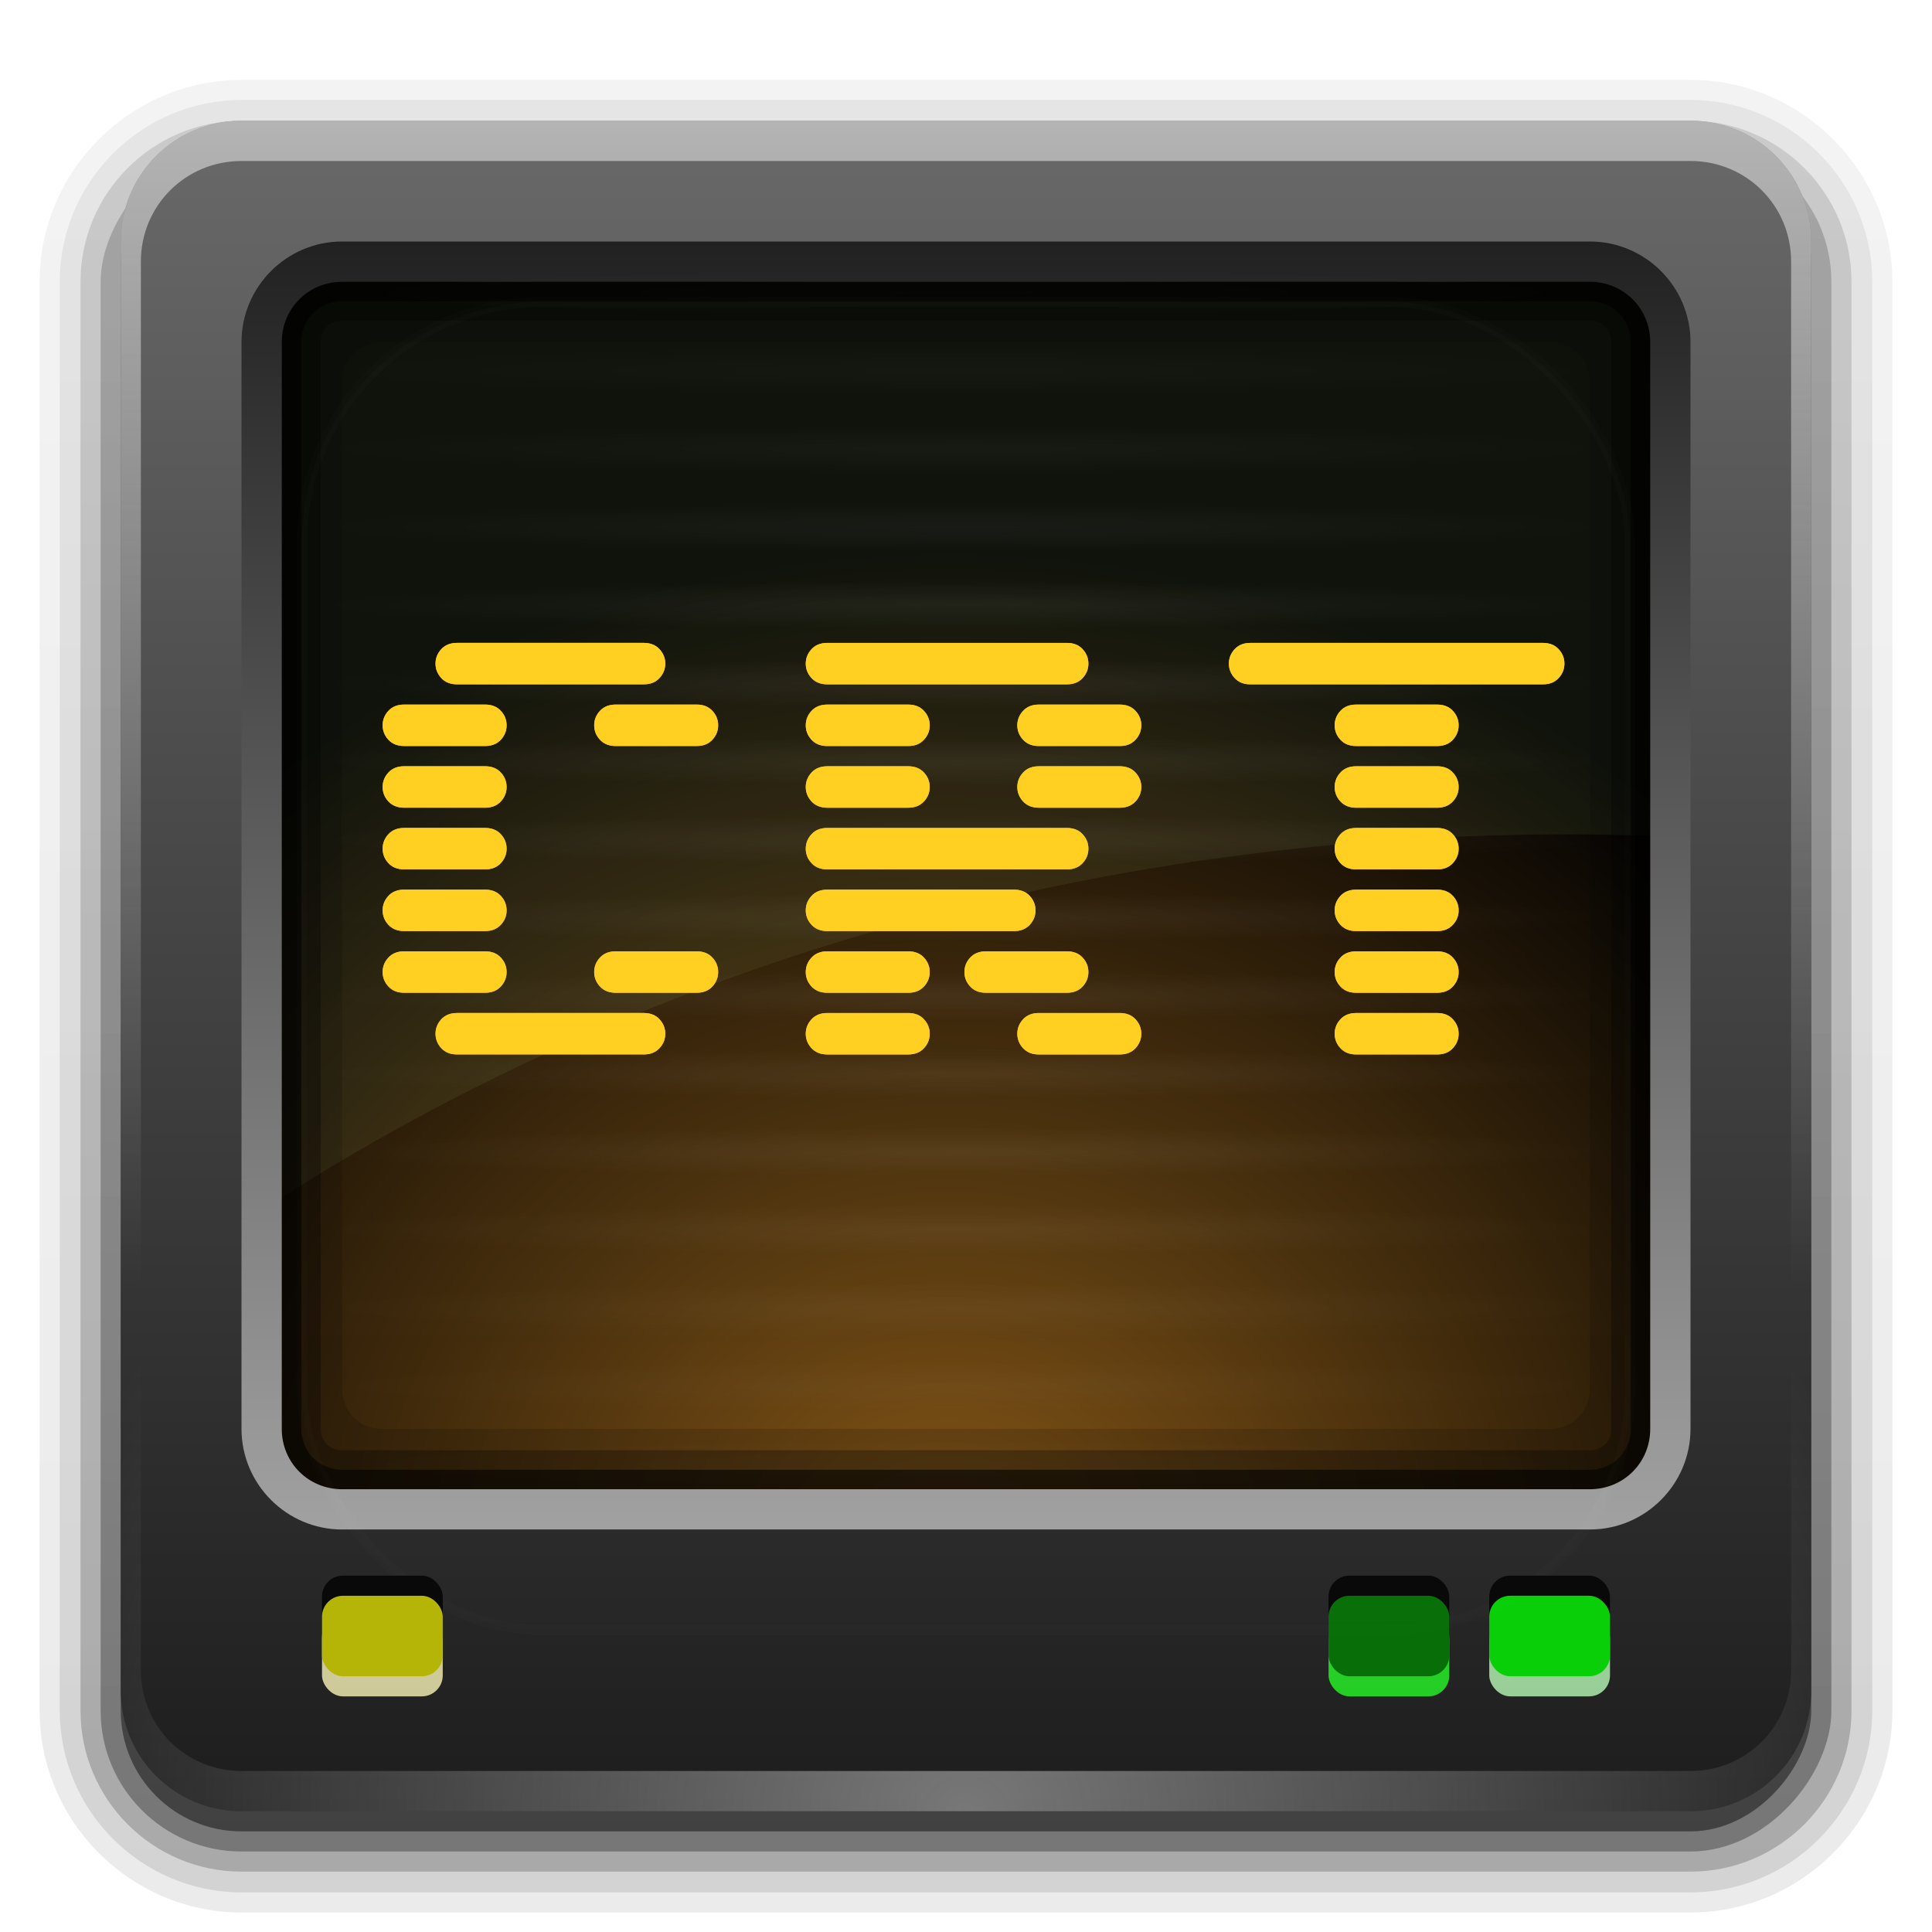 <?xml version="1.0" encoding="UTF-8" standalone="no"?>
<!-- Created with Inkscape (http://www.inkscape.org/) -->

<svg
   version="1.0"
   width="96"
   height="96"
   id="svg2408"
   sodipodi:docname="cool-retro-term.svg"
   inkscape:version="1.3.2 (091e20ef0f, 2023-11-25)"
   xml:space="preserve"
   inkscape:export-filename="../16/cool-retro-term.png"
   inkscape:export-xdpi="16"
   inkscape:export-ydpi="16"
   xmlns:inkscape="http://www.inkscape.org/namespaces/inkscape"
   xmlns:sodipodi="http://sodipodi.sourceforge.net/DTD/sodipodi-0.dtd"
   xmlns:xlink="http://www.w3.org/1999/xlink"
   xmlns="http://www.w3.org/2000/svg"
   xmlns:svg="http://www.w3.org/2000/svg"
   xmlns:rdf="http://www.w3.org/1999/02/22-rdf-syntax-ns#"
   xmlns:cc="http://creativecommons.org/ns#"
   xmlns:dc="http://purl.org/dc/elements/1.1/"><sodipodi:namedview
     id="namedview1"
     pagecolor="#ffffff"
     bordercolor="#000000"
     borderopacity="0.25"
     inkscape:showpageshadow="2"
     inkscape:pageopacity="0.0"
     inkscape:pagecheckerboard="0"
     inkscape:deskcolor="#d1d1d1"
     inkscape:zoom="3.4348589"
     inkscape:cx="62.302414"
     inkscape:cy="30.860074"
     inkscape:window-width="1366"
     inkscape:window-height="704"
     inkscape:window-x="0"
     inkscape:window-y="0"
     inkscape:window-maximized="1"
     inkscape:current-layer="svg2408"
     showgrid="false" /><defs
     id="defs2410"><linearGradient
       id="linearGradient3224"><stop
         id="stop3226"
         style="stop-color:#855616;stop-opacity:1;"
         offset="0" /><stop
         id="stop3228"
         style="stop-color:#000000;stop-opacity:1"
         offset="1" /></linearGradient><linearGradient
       id="linearGradient3465"><stop
         id="stop3467"
         style="stop-color:#212121;stop-opacity:1;"
         offset="0" /><stop
         id="stop3469"
         style="stop-color:#b2b2b2;stop-opacity:1;"
         offset="1" /></linearGradient><linearGradient
       id="linearGradient3187"><stop
         id="stop3189"
         style="stop-color:#1d1d1d;stop-opacity:1;"
         offset="0" /><stop
         id="stop3191"
         style="stop-color:#696969;stop-opacity:1;"
         offset="1" /></linearGradient><linearGradient
       x1="45.448"
       y1="92.54"
       x2="45.448"
       y2="7.017"
       id="ButtonShadow"
       gradientUnits="userSpaceOnUse"
       gradientTransform="scale(1.006,0.994)"><stop
         id="stop3750"
         style="stop-color:#000000;stop-opacity:1"
         offset="0" /><stop
         id="stop3752"
         style="stop-color:#000000;stop-opacity:0.588"
         offset="1" /></linearGradient><linearGradient
       id="linearGradient3737"><stop
         id="stop3739"
         style="stop-color:#fefefe;stop-opacity:1"
         offset="0" /><stop
         id="stop3741"
         style="stop-color:#fefefe;stop-opacity:0"
         offset="1" /></linearGradient><filter
       color-interpolation-filters="sRGB"
       id="filter3174"
       x="-0.048"
       y="-0.048"
       width="1.095"
       height="1.097"><feGaussianBlur
         id="feGaussianBlur3176"
         stdDeviation="1.71" /></filter><linearGradient
       x1="36.357"
       y1="6"
       x2="36.357"
       y2="63.893"
       id="linearGradient3188"
       xlink:href="#linearGradient3737"
       gradientUnits="userSpaceOnUse" /><linearGradient
       x1="48"
       y1="90"
       x2="48"
       y2="5.988"
       id="linearGradient3427"
       xlink:href="#linearGradient3187"
       gradientUnits="userSpaceOnUse" /><radialGradient
       cx="47.098"
       cy="78.287"
       r="38.957"
       fx="47.098"
       fy="78.287"
       id="radialGradient3205"
       xlink:href="#linearGradient3224"
       gradientUnits="userSpaceOnUse"
       gradientTransform="matrix(1.383,-1.0350102e-8,0,1.312,-18.039,-24.219)" /><linearGradient
       x1="43.179"
       y1="13"
       x2="43.179"
       y2="83.295"
       id="linearGradient3279"
       xlink:href="#linearGradient3465"
       gradientUnits="userSpaceOnUse"
       gradientTransform="matrix(1.029,0,0,1.029,-1.412,-1.412)" /><linearGradient
       id="linearGradient3737-7"><stop
         id="stop3739-2"
         style="stop-color:#fefefe;stop-opacity:1"
         offset="0" /><stop
         id="stop3741-7"
         style="stop-color:#fefefe;stop-opacity:0"
         offset="1" /></linearGradient><radialGradient
       cx="48"
       cy="90.172"
       r="42"
       fx="48"
       fy="90.172"
       id="radialGradient2874"
       xlink:href="#linearGradient3737-7"
       gradientUnits="userSpaceOnUse"
       gradientTransform="matrix(1.157,0,0,0.996,-7.551,0.197)" /><linearGradient
       id="linearGradient3737-4"><stop
         id="stop3739-8"
         style="stop-color:#fefefe;stop-opacity:1"
         offset="0" /><stop
         id="stop3741-71"
         style="stop-color:#fefefe;stop-opacity:0"
         offset="1" /></linearGradient><clipPath
       id="clipPath3613"><rect
         width="84"
         height="84"
         rx="6"
         ry="6"
         x="6"
         y="6"
         id="rect3615"
         style="fill:#fefefe;fill-opacity:1;fill-rule:nonzero;stroke:none" /></clipPath><filter
       x="-0.196"
       y="-0.196"
       width="1.392"
       height="1.392"
       color-interpolation-filters="sRGB"
       id="filter3794"><feGaussianBlur
         id="feGaussianBlur3796"
         stdDeviation="5.28" /></filter><linearGradient
       x1="48"
       y1="20.221"
       x2="48"
       y2="138.661"
       id="linearGradient2908"
       xlink:href="#linearGradient3737-4"
       gradientUnits="userSpaceOnUse" /><linearGradient
       x1="45.448"
       y1="92.54"
       x2="45.448"
       y2="7.017"
       id="ButtonShadow-0"
       gradientUnits="userSpaceOnUse"
       gradientTransform="matrix(1.006,0,0,0.994,100,0)"><stop
         id="stop3750-8"
         style="stop-color:#000000;stop-opacity:1"
         offset="0" /><stop
         id="stop3752-5"
         style="stop-color:#000000;stop-opacity:0.588"
         offset="1" /></linearGradient><linearGradient
       x1="32.251"
       y1="6.132"
       x2="32.251"
       y2="90.239"
       id="linearGradient3780"
       xlink:href="#ButtonShadow-0"
       gradientUnits="userSpaceOnUse"
       gradientTransform="matrix(1.024,0,0,1.012,-1.143,-98.071)" /><linearGradient
       x1="32.251"
       y1="6.132"
       x2="32.251"
       y2="90.239"
       id="linearGradient3772"
       xlink:href="#ButtonShadow-0"
       gradientUnits="userSpaceOnUse"
       gradientTransform="matrix(1.024,0,0,1.012,-1.143,-98.071)" /><linearGradient
       x1="32.251"
       y1="6.132"
       x2="32.251"
       y2="90.239"
       id="linearGradient3725"
       xlink:href="#ButtonShadow-0"
       gradientUnits="userSpaceOnUse"
       gradientTransform="matrix(1.024,0,0,1.012,-1.143,-98.071)" /><linearGradient
       x1="32.251"
       y1="6.132"
       x2="32.251"
       y2="90.239"
       id="linearGradient3721"
       xlink:href="#ButtonShadow-0"
       gradientUnits="userSpaceOnUse"
       gradientTransform="translate(0,-97)" /><linearGradient
       x1="32.251"
       y1="6.132"
       x2="32.251"
       y2="90.239"
       id="linearGradient3224-3"
       xlink:href="#ButtonShadow-0"
       gradientUnits="userSpaceOnUse"
       gradientTransform="matrix(1.024,0,0,1.012,-1.143,-98.071)" /><clipPath
       clipPathUnits="userSpaceOnUse"
       id="clipPath3"><path
         d="M 12,6 C 8.676,6 6,8.676 6,12 v 72 c 0,3.324 2.676,6 6,6 h 72 c 3.324,0 6,-2.676 6,-6 V 12 C 90,8.676 87.324,6 84,6 Z m 5,7 h 62 c 2.216,0 4,1.784 4,4 v 54 c 10e-7,2.216 -1.784,4 -4,4 H 17 c -2.216,10e-7 -4,-1.784 -4,-4 V 17 c 0,-2.216 1.784,-4 4,-4 z"
         inkscape:connector-curvature="0"
         id="path4"
         style="fill:url(#linearGradient4);fill-opacity:1;fill-rule:nonzero;stroke:none"
         sodipodi:nodetypes="sssssssssssscscsss" /></clipPath><linearGradient
       inkscape:collect="always"
       xlink:href="#linearGradient3187"
       id="linearGradient4"
       gradientUnits="userSpaceOnUse"
       x1="48"
       y1="90"
       x2="48"
       y2="5.988" /><radialGradient
       cx="32"
       cy="14.5"
       r="26"
       fx="32"
       fy="14.5"
       id="radialGradient3907"
       xlink:href="#linearGradient3737"
       gradientUnits="userSpaceOnUse"
       gradientTransform="matrix(1,0,0,0.058,0,13.663)" /><radialGradient
       cx="32"
       cy="14.5"
       r="26"
       fx="32"
       fy="14.5"
       id="radialGradient3911"
       xlink:href="#linearGradient3737"
       gradientUnits="userSpaceOnUse"
       gradientTransform="matrix(1,0,0,0.058,0,13.663)" /><radialGradient
       cx="32"
       cy="14.5"
       r="26"
       fx="32"
       fy="14.5"
       id="radialGradient3915"
       xlink:href="#linearGradient3737"
       gradientUnits="userSpaceOnUse"
       gradientTransform="matrix(1,0,0,0.058,0,13.663)" /><radialGradient
       cx="32"
       cy="14.5"
       r="26"
       fx="32"
       fy="14.5"
       id="radialGradient3919"
       xlink:href="#linearGradient3737"
       gradientUnits="userSpaceOnUse"
       gradientTransform="matrix(1,0,0,0.058,0,13.663)" /><radialGradient
       cx="32"
       cy="14.5"
       r="26"
       fx="32"
       fy="14.5"
       id="radialGradient3923"
       xlink:href="#linearGradient3737"
       gradientUnits="userSpaceOnUse"
       gradientTransform="matrix(1,0,0,0.058,0,13.663)" /><radialGradient
       cx="32"
       cy="14.5"
       r="26"
       fx="32"
       fy="14.5"
       id="radialGradient3927"
       xlink:href="#linearGradient3737"
       gradientUnits="userSpaceOnUse"
       gradientTransform="matrix(1,0,0,0.058,0,13.663)" /><radialGradient
       cx="32"
       cy="14.5"
       r="26"
       fx="32"
       fy="14.5"
       id="radialGradient3931"
       xlink:href="#linearGradient3737"
       gradientUnits="userSpaceOnUse"
       gradientTransform="matrix(1,0,0,0.058,0,13.663)" /><radialGradient
       cx="32"
       cy="14.5"
       r="26"
       fx="32"
       fy="14.5"
       id="radialGradient3935"
       xlink:href="#linearGradient3737"
       gradientUnits="userSpaceOnUse"
       gradientTransform="matrix(1,0,0,0.058,0,13.663)" /><radialGradient
       cx="32"
       cy="14.5"
       r="26"
       fx="32"
       fy="14.5"
       id="radialGradient3939"
       xlink:href="#linearGradient3737"
       gradientUnits="userSpaceOnUse"
       gradientTransform="matrix(1,0,0,0.058,0,13.663)" /><radialGradient
       cx="32"
       cy="14.5"
       r="26"
       fx="32"
       fy="14.5"
       id="radialGradient3943"
       xlink:href="#linearGradient3737"
       gradientUnits="userSpaceOnUse"
       gradientTransform="matrix(1,0,0,0.058,0,13.663)" /><radialGradient
       cx="32"
       cy="14.5"
       r="26"
       fx="32"
       fy="14.5"
       id="radialGradient3947"
       xlink:href="#linearGradient3737"
       gradientUnits="userSpaceOnUse"
       gradientTransform="matrix(1,0,0,0.058,0,13.663)" /><radialGradient
       cx="32"
       cy="14.5"
       r="26"
       fx="32"
       fy="14.5"
       id="radialGradient3951"
       xlink:href="#linearGradient3737"
       gradientUnits="userSpaceOnUse"
       gradientTransform="matrix(1,0,0,0.058,0,13.663)" /><radialGradient
       cx="32"
       cy="14.5"
       r="26"
       fx="32"
       fy="14.5"
       id="radialGradient3955"
       xlink:href="#linearGradient3737"
       gradientUnits="userSpaceOnUse"
       gradientTransform="matrix(1,0,0,0.058,0,13.663)" /><radialGradient
       cx="32"
       cy="14.5"
       r="26"
       fx="32"
       fy="14.5"
       id="radialGradient3959"
       xlink:href="#linearGradient3737"
       gradientUnits="userSpaceOnUse"
       gradientTransform="matrix(1,0,0,0.058,0,13.663)" /><radialGradient
       cx="32"
       cy="14.5"
       r="26"
       fx="32"
       fy="14.5"
       id="radialGradient3963"
       xlink:href="#linearGradient3737"
       gradientUnits="userSpaceOnUse"
       gradientTransform="matrix(1,0,0,0.058,0,13.663)" /><radialGradient
       cx="32"
       cy="14.5"
       r="26"
       fx="32"
       fy="14.5"
       id="radialGradient3967"
       xlink:href="#linearGradient3737"
       gradientUnits="userSpaceOnUse"
       gradientTransform="matrix(1,0,0,0.058,0,13.663)" /><filter
       inkscape:collect="always"
       style="color-interpolation-filters:sRGB"
       id="filter5"
       x="-0.106"
       y="-0.354"
       width="1.212"
       height="1.709"><feGaussianBlur
         inkscape:collect="always"
         stdDeviation="2.796"
         id="feGaussianBlur5" /></filter></defs><g
     id="layer2"
     style="display:none"><rect
       width="86"
       height="85"
       rx="6"
       ry="6"
       x="5"
       y="7"
       id="rect3745"
       style="opacity:0.9;fill:url(#ButtonShadow);fill-opacity:1;fill-rule:nonzero;stroke:none;filter:url(#filter3174)" /></g><g
     id="layer4"
     style="display:inline"><path
       d="m 12,-95.031 c -5.511,0 -10.031,4.52 -10.031,10.031 l 0,71 c 0,5.511 4.52,10.031 10.031,10.031 l 72,0 c 5.511,0 10.031,-4.52 10.031,-10.031 l 0,-71 c 0,-5.511 -4.52,-10.031 -10.031,-10.031 l -72,0 z"
       transform="scale(1,-1)"
       id="path3786"
       style="opacity:0.08;fill:url(#linearGradient3224-3);fill-opacity:1;fill-rule:nonzero;stroke:none;display:inline" /><path
       d="m 12,-94.031 c -4.972,0 -9.031,4.06 -9.031,9.031 l 0,71 c 0,4.972 4.06,9.031 9.031,9.031 l 72,0 c 4.972,0 9.031,-4.06 9.031,-9.031 l 0,-71 c 0,-4.972 -4.06,-9.031 -9.031,-9.031 l -72,0 z"
       transform="scale(1,-1)"
       id="path3778"
       style="opacity:0.1;fill:url(#linearGradient3780);fill-opacity:1;fill-rule:nonzero;stroke:none;display:inline" /><path
       d="m 12,-93 c -4.409,0 -8,3.591 -8,8 l 0,71 c 0,4.409 3.591,8 8,8 l 72,0 c 4.409,0 8,-3.591 8,-8 l 0,-71 c 0,-4.409 -3.591,-8 -8,-8 l -72,0 z"
       transform="scale(1,-1)"
       id="path3770"
       style="opacity:0.2;fill:url(#linearGradient3772);fill-opacity:1;fill-rule:nonzero;stroke:none;display:inline" /><rect
       width="86"
       height="85"
       rx="7"
       ry="7"
       x="5"
       y="-92"
       transform="scale(1,-1)"
       id="rect3723"
       style="opacity:0.3;fill:url(#linearGradient3725);fill-opacity:1;fill-rule:nonzero;stroke:none;display:inline" /><rect
       width="84"
       height="84"
       rx="6"
       ry="6"
       x="6"
       y="-91"
       transform="scale(1,-1)"
       id="rect3716"
       style="opacity:0.45;fill:url(#linearGradient3721);fill-opacity:1;fill-rule:nonzero;stroke:none;display:inline" /></g><rect
     width="77.915"
     height="78.516"
     rx="5.853"
     ry="6.173"
     x="8.141"
     y="8.254"
     id="rect3461"
     style="fill:url(#radialGradient3205);fill-opacity:1;stroke:none" /><path
     d="m 14,8.25 c -3.242,0 -5.844,2.768 -5.844,6.188 V 63.5 C 26.98,49.641 53.968,39.706 86.062,41.719 V 14.438 c 0,-3.42 -2.633,-6.188 -5.875,-6.188 z"
     inkscape:connector-curvature="0"
     id="rect3256"
     style="opacity:0.08;fill:#b5d781;fill-opacity:1;stroke:none" /><path
     d="m 19,13 c -3.289,0 -6,2.711 -6,6 v 50 c 0,3.289 2.711,6 6,6 h 58 c 3.289,0 6,-2.711 6,-6 V 19 c 0,-3.289 -2.711,-6 -6,-6 z m 0,4 h 58 c 1.143,0 2,0.857 2,2 v 50 c 0,1.143 -0.857,2 -2,2 H 19 c -1.143,0 -2,-0.857 -2,-2 V 19 c 0,-1.143 0.857,-2 2,-2 z"
     inkscape:connector-curvature="0"
     id="rect3222-3"
     style="color:#000000;font-style:normal;font-variant:normal;font-weight:normal;font-stretch:normal;font-size:medium;line-height:normal;font-family:'Abandoned Bitplane';-inkscape-font-specification:'Abandoned Bitplane';text-indent:0;text-align:start;text-decoration:none;text-decoration-line:none;letter-spacing:normal;word-spacing:normal;text-transform:none;writing-mode:lr-tb;direction:ltr;text-anchor:start;display:inline;overflow:visible;visibility:visible;opacity:0.15;fill:#000000;fill-opacity:1;stroke:none;stroke-width:4;marker:none;enable-background:accumulate"
     sodipodi:nodetypes="ssssssssssssssssss" /><path
     d="m 17,14 c -1.662,0 -3,1.338 -3,3 v 54 c 0,1.662 1.338,3 3,3 h 62 c 1.662,0 3,-1.338 3,-3 V 17 c 0,-1.662 -1.338,-3 -3,-3 z m 0,1.938 h 62 c 0.618,0 1.062,0.444 1.062,1.062 v 54 c 0,0.618 -0.444,1.062 -1.062,1.062 H 17 c -0.618,0 -1.062,-0.444 -1.062,-1.062 V 17 c 0,-0.618 0.444,-1.062 1.062,-1.062 z"
     inkscape:connector-curvature="0"
     id="rect3981"
     style="color:#000000;display:inline;overflow:visible;visibility:visible;opacity:0.3;fill:#000000;fill-opacity:1;fill-rule:nonzero;stroke:none;stroke-width:1;marker:none;enable-background:accumulate"
     sodipodi:nodetypes="ssssssssssssssssss" /><path
     d="m 17,14 c -1.662,0 -3,1.338 -3,3 v 54 c 0,1.662 1.338,3 3,3 h 62 c 1.662,0 3,-1.338 3,-3 V 17 c 0,-1.662 -1.338,-3 -3,-3 z m 0,0.969 h 62 c 1.14,0 2.031,0.891 2.031,2.031 v 54 c 0,1.14 -0.891,2.031 -2.031,2.031 H 17 c -1.14,0 -2.031,-0.891 -2.031,-2.031 V 17 c 0,-1.14 0.891,-2.031 2.031,-2.031 z"
     inkscape:connector-curvature="0"
     id="rect3977"
     style="color:#000000;display:inline;overflow:visible;visibility:visible;opacity:0.6;fill:#000000;fill-opacity:1;fill-rule:nonzero;stroke:none;stroke-width:1;marker:none;enable-background:accumulate"
     sodipodi:nodetypes="ssssssssssssssssss" /><path
     d="M 12,6 C 8.676,6 6,8.676 6,12 v 72 c 0,3.324 2.676,6 6,6 h 72 c 3.324,0 6,-2.676 6,-6 V 12 C 90,8.676 87.324,6 84,6 Z m 5,7 h 62 c 2.216,0 4,1.784 4,4 v 54 c 10e-7,2.216 -1.784,4 -4,4 H 17 c -2.216,10e-7 -4,-1.784 -4,-4 V 17 c 0,-2.216 1.784,-4 4,-4 z"
     inkscape:connector-curvature="0"
     id="rect2419"
     style="fill:url(#linearGradient3427);fill-opacity:1;fill-rule:nonzero;stroke:none"
     sodipodi:nodetypes="sssssssssssscscsss" /><path
     d="M 12,6 C 8.676,6 6,8.676 6,12 v 2 68 2 c 0,0.335 0.041,0.651 0.094,0.969 0.049,0.296 0.097,0.597 0.188,0.875 0.01,0.03 0.021,0.064 0.031,0.094 0.099,0.288 0.235,0.547 0.375,0.812 0.145,0.274 0.316,0.536 0.5,0.781 0.184,0.246 0.374,0.473 0.594,0.688 0.44,0.428 0.943,0.815 1.5,1.094 0.279,0.14 0.573,0.247 0.875,0.344 -0.256,-0.1 -0.487,-0.236 -0.719,-0.375 -0.007,-0.004 -0.024,0.004 -0.031,0 -0.032,-0.019 -0.062,-0.043 -0.094,-0.062 -0.12,-0.077 -0.231,-0.164 -0.344,-0.25 -0.106,-0.081 -0.213,-0.161 -0.312,-0.25 C 8.478,88.557 8.309,88.373 8.156,88.188 8.049,88.057 7.938,87.922 7.844,87.781 7.819,87.743 7.805,87.695 7.781,87.656 7.716,87.553 7.651,87.452 7.594,87.344 7.493,87.149 7.388,86.928 7.312,86.719 7.305,86.697 7.289,86.678 7.281,86.656 7.249,86.564 7.245,86.469 7.219,86.375 7.188,86.268 7.148,86.172 7.125,86.062 7.052,85.721 7,85.364 7,85 V 83 15 13 C 7,10.218 9.218,8 12,8 h 2 68 2 c 2.782,0 5,2.218 5,5 v 2 68 2 c 0,0.364 -0.052,0.721 -0.125,1.062 -0.044,0.207 -0.088,0.398 -0.156,0.594 -0.008,0.022 -0.023,0.041 -0.031,0.062 -0.063,0.174 -0.138,0.367 -0.219,0.531 -0.042,0.083 -0.079,0.17 -0.125,0.25 -0.055,0.097 -0.127,0.188 -0.188,0.281 -0.094,0.141 -0.205,0.276 -0.312,0.406 -0.143,0.174 -0.303,0.347 -0.469,0.5 -0.011,0.01 -0.02,0.021 -0.031,0.031 -0.138,0.126 -0.285,0.234 -0.438,0.344 -0.103,0.073 -0.204,0.153 -0.312,0.219 -0.007,0.004 -0.024,-0.004 -0.031,0 -0.232,0.139 -0.463,0.275 -0.719,0.375 0.302,-0.097 0.596,-0.204 0.875,-0.344 0.557,-0.279 1.06,-0.666 1.5,-1.094 0.22,-0.214 0.409,-0.442 0.594,-0.688 0.184,-0.246 0.355,-0.508 0.5,-0.781 0.14,-0.265 0.276,-0.525 0.375,-0.812 0.01,-0.031 0.021,-0.063 0.031,-0.094 0.09,-0.278 0.139,-0.579 0.188,-0.875 C 89.959,84.651 90,84.335 90,84 V 82 14 12 C 90,8.676 87.324,6 84,6 Z"
     inkscape:connector-curvature="0"
     id="rect3728"
     style="opacity:0.5;fill:url(#linearGradient3188);fill-opacity:1;fill-rule:nonzero;stroke:none" /><path
     d="m 17,12 c -2.753,0 -5,2.247 -5,5 v 54 c 0,2.753 2.247,5 5,5 h 62 c 2.753,0 5,-2.247 5,-5 V 17 c 0,-2.753 -2.247,-5 -5,-5 z m 0,2 h 62 c 1.679,0 3,1.321 3,3 v 54 c 10e-7,1.679 -1.321,3 -3,3 H 17 c -1.679,0 -3,-1.321 -3,-3 V 17 c 0,-1.679 1.321,-3 3,-3 z"
     inkscape:connector-curvature="0"
     id="rect3425"
     style="fill:url(#linearGradient3279);fill-opacity:1;fill-rule:nonzero;stroke:none"
     sodipodi:nodetypes="ssssscsssssscsssss" /><path
     d="M 12,90 C 8.676,90 6,87.324 6,84 V 82 14 12 c 0,-0.335 0.041,-0.651 0.094,-0.969 0.049,-0.296 0.097,-0.597 0.188,-0.875 C 6.291,10.126 6.302,10.093 6.312,10.062 6.411,9.775 6.547,9.515 6.688,9.25 6.832,8.976 7.003,8.714 7.188,8.469 7.372,8.223 7.561,7.995 7.781,7.781 8.221,7.353 8.724,6.967 9.281,6.688 9.56,6.548 9.855,6.441 10.156,6.344 9.9,6.444 9.67,6.58 9.438,6.719 c -0.007,0.004 -0.024,-0.004 -0.031,0 -0.032,0.019 -0.062,0.043 -0.094,0.062 -0.12,0.077 -0.231,0.164 -0.344,0.25 -0.106,0.081 -0.213,0.161 -0.312,0.25 C 8.478,7.443 8.309,7.627 8.156,7.812 8.049,7.943 7.938,8.078 7.844,8.219 7.819,8.257 7.805,8.305 7.781,8.344 7.716,8.447 7.651,8.548 7.594,8.656 7.493,8.851 7.388,9.072 7.312,9.281 7.305,9.303 7.289,9.322 7.281,9.344 7.249,9.436 7.245,9.531 7.219,9.625 7.188,9.732 7.148,9.828 7.125,9.938 7.052,10.279 7,10.636 7,11 v 2 68 2 c 0,2.782 2.218,5 5,5 h 2 68 2 c 2.782,0 5,-2.218 5,-5 V 81 13 11 C 89,10.636 88.948,10.279 88.875,9.938 88.831,9.731 88.787,9.54 88.719,9.344 88.711,9.322 88.695,9.303 88.688,9.281 88.625,9.108 88.549,8.914 88.469,8.75 88.427,8.667 88.39,8.58 88.344,8.5 88.289,8.403 88.217,8.312 88.156,8.219 88.062,8.078 87.951,7.943 87.844,7.812 87.701,7.638 87.541,7.466 87.375,7.312 87.364,7.302 87.355,7.291 87.344,7.281 87.205,7.156 87.059,7.047 86.906,6.938 86.804,6.864 86.702,6.784 86.594,6.719 c -0.007,-0.004 -0.024,0.004 -0.031,0 -0.232,-0.139 -0.463,-0.275 -0.719,-0.375 0.302,0.097 0.596,0.204 0.875,0.344 0.557,0.279 1.06,0.666 1.5,1.094 0.22,0.214 0.409,0.442 0.594,0.688 0.184,0.246 0.355,0.508 0.5,0.781 0.14,0.265 0.276,0.525 0.375,0.812 0.01,0.031 0.021,0.063 0.031,0.094 0.09,0.278 0.139,0.579 0.188,0.875 C 89.959,11.349 90,11.665 90,12 v 2 68 2 c 0,3.324 -2.676,6 -6,6 z"
     inkscape:connector-curvature="0"
     id="path3615"
     style="opacity:0.4;fill:url(#radialGradient2874);fill-opacity:1;fill-rule:nonzero;stroke:none" /><rect
     width="66"
     height="66"
     rx="12"
     ry="12"
     x="15"
     y="15"
     clip-path="url(#clipPath3613)"
     id="rect3171"
     style="opacity:0.1;fill:url(#linearGradient2908);fill-opacity:1;fill-rule:nonzero;stroke:#fefefe;stroke-width:0.5;stroke-linecap:round;stroke-linejoin:miter;stroke-miterlimit:4;stroke-dasharray:none;stroke-dashoffset:0;stroke-opacity:1;filter:url(#filter3794)" /><g
     id="g10"
     style="opacity:0.779"><g
       id="g7"
       transform="translate(-4.052,-1.173)"><rect
         style="opacity:1;fill:#bbffbb;fill-opacity:1;stroke-width:1.792;stroke-linecap:round;stroke-linejoin:round"
         id="rect3"
         width="6"
         height="4"
         x="78.052"
         y="81.465"
         ry="1.041" /><rect
         style="opacity:1;fill:#000000;fill-opacity:1;stroke-width:1.792;stroke-linecap:round;stroke-linejoin:round"
         id="rect4"
         width="6"
         height="4"
         x="78.052"
         y="79.465"
         ry="1.041" /><rect
         style="opacity:1;fill:#00ff00;fill-opacity:1;stroke-width:1.792;stroke-linecap:round;stroke-linejoin:round"
         id="rect2"
         width="6"
         height="4"
         x="78.052"
         y="80.465"
         ry="1.041" /></g><rect
       style="opacity:1;fill:#26ff26;fill-opacity:1;stroke-width:1.792;stroke-linecap:round;stroke-linejoin:round"
       id="rect5"
       width="6"
       height="4"
       x="66.014"
       y="80.292"
       ry="1.041" /><rect
       style="opacity:1;fill:#000000;fill-opacity:1;stroke-width:1.792;stroke-linecap:round;stroke-linejoin:round"
       id="rect6"
       width="6"
       height="4"
       x="66.014"
       y="78.292"
       ry="1.041" /><rect
       style="opacity:1;fill:#008400;fill-opacity:1;stroke-width:1.792;stroke-linecap:round;stroke-linejoin:round"
       id="rect7"
       width="6"
       height="4"
       x="66.014"
       y="79.293"
       ry="1.041" /><rect
       style="fill:#fff8bb;fill-opacity:1;stroke-width:1.792;stroke-linecap:round;stroke-linejoin:round"
       id="rect8"
       width="6"
       height="4"
       x="16"
       y="80.292"
       ry="1.041" /><rect
       style="fill:#000000;fill-opacity:1;stroke-width:1.792;stroke-linecap:round;stroke-linejoin:round"
       id="rect9"
       width="6"
       height="4"
       x="16"
       y="78.292"
       ry="1.041" /><rect
       style="fill:#dede00;fill-opacity:1;stroke-width:1.792;stroke-linecap:round;stroke-linejoin:round"
       id="rect10"
       width="6"
       height="4"
       x="16"
       y="79.293"
       ry="1.041" /></g><g
     id="layer7"
     style="opacity:0.5;enable-background:new"
     transform="matrix(0.776,0,0,0.776,10.661,8.724)"><path
       d="m 58,14.5 a 26,1.5 0 1 1 -52,0 26,1.5 0 1 1 52,0 z"
       transform="matrix(1.577,0,0,1,-2.462,-7)"
       id="path3899"
       style="color:#000000;display:inline;overflow:visible;visibility:visible;opacity:0.02;fill:url(#radialGradient3907);fill-opacity:1;fill-rule:nonzero;stroke:none;stroke-width:2;marker:none;enable-background:accumulate" /><path
       d="m 58,14.5 a 26,1.5 0 1 1 -52,0 26,1.5 0 1 1 52,0 z"
       transform="matrix(1.577,0,0,1,-2.462,-2)"
       id="path3909"
       style="color:#000000;display:inline;overflow:visible;visibility:visible;opacity:0.04;fill:url(#radialGradient3911);fill-opacity:1;fill-rule:nonzero;stroke:none;stroke-width:2;marker:none;enable-background:accumulate" /><path
       d="m 58,14.5 a 26,1.5 0 1 1 -52,0 26,1.5 0 1 1 52,0 z"
       transform="matrix(1.577,0,0,1,-2.462,3)"
       id="path3913"
       style="color:#000000;display:inline;overflow:visible;visibility:visible;opacity:0.06;fill:url(#radialGradient3915);fill-opacity:1;fill-rule:nonzero;stroke:none;stroke-width:2;marker:none;enable-background:accumulate" /><path
       d="m 58,14.5 a 26,1.5 0 1 1 -52,0 26,1.5 0 1 1 52,0 z"
       transform="matrix(1.577,0,0,1,-2.462,8)"
       id="path3917"
       style="color:#000000;display:inline;overflow:visible;visibility:visible;opacity:0.08;fill:url(#radialGradient3919);fill-opacity:1;fill-rule:nonzero;stroke:none;stroke-width:2;marker:none;enable-background:accumulate" /><path
       d="m 58,14.5 a 26,1.5 0 1 1 -52,0 26,1.5 0 1 1 52,0 z"
       transform="matrix(1.577,0,0,1,-2.462,13)"
       id="path3921"
       style="color:#000000;display:inline;overflow:visible;visibility:visible;opacity:0.1;fill:url(#radialGradient3923);fill-opacity:1;fill-rule:nonzero;stroke:none;stroke-width:2;marker:none;enable-background:accumulate" /><path
       d="m 58,14.5 a 26,1.5 0 1 1 -52,0 26,1.5 0 1 1 52,0 z"
       transform="matrix(1.577,0,0,1,-2.462,18)"
       id="path3925"
       style="color:#000000;display:inline;overflow:visible;visibility:visible;opacity:0.1;fill:url(#radialGradient3927);fill-opacity:1;fill-rule:nonzero;stroke:none;stroke-width:2;marker:none;enable-background:accumulate" /><path
       d="m 58,14.5 a 26,1.5 0 1 1 -52,0 26,1.5 0 1 1 52,0 z"
       transform="matrix(1.577,0,0,1,-2.462,23)"
       id="path3929"
       style="color:#000000;display:inline;overflow:visible;visibility:visible;opacity:0.1;fill:url(#radialGradient3931);fill-opacity:1;fill-rule:nonzero;stroke:none;stroke-width:2;marker:none;enable-background:accumulate" /><path
       d="m 58,14.5 a 26,1.5 0 1 1 -52,0 26,1.5 0 1 1 52,0 z"
       transform="matrix(1.577,0,0,1,-2.462,28)"
       id="path3933"
       style="color:#000000;display:inline;overflow:visible;visibility:visible;opacity:0.1;fill:url(#radialGradient3935);fill-opacity:1;fill-rule:nonzero;stroke:none;stroke-width:2;marker:none;enable-background:accumulate" /><path
       d="m 58,14.5 a 26,1.5 0 1 1 -52,0 26,1.5 0 1 1 52,0 z"
       transform="matrix(1.577,0,0,1,-2.462,33)"
       id="path3937"
       style="color:#000000;display:inline;overflow:visible;visibility:visible;opacity:0.1;fill:url(#radialGradient3939);fill-opacity:1;fill-rule:nonzero;stroke:none;stroke-width:2;marker:none;enable-background:accumulate" /><path
       d="m 58,14.5 a 26,1.5 0 1 1 -52,0 26,1.5 0 1 1 52,0 z"
       transform="matrix(1.577,0,0,1,-2.462,38)"
       id="path3941"
       style="color:#000000;display:inline;overflow:visible;visibility:visible;opacity:0.1;fill:url(#radialGradient3943);fill-opacity:1;fill-rule:nonzero;stroke:none;stroke-width:2;marker:none;enable-background:accumulate" /><path
       d="m 58,14.5 a 26,1.5 0 1 1 -52,0 26,1.5 0 1 1 52,0 z"
       transform="matrix(1.577,0,0,1,-2.462,43)"
       id="path3945"
       style="color:#000000;display:inline;overflow:visible;visibility:visible;opacity:0.1;fill:url(#radialGradient3947);fill-opacity:1;fill-rule:nonzero;stroke:none;stroke-width:2;marker:none;enable-background:accumulate" /><path
       d="m 58,14.5 a 26,1.5 0 1 1 -52,0 26,1.5 0 1 1 52,0 z"
       transform="matrix(1.577,0,0,1,-2.462,48)"
       id="path3949"
       style="color:#000000;display:inline;overflow:visible;visibility:visible;opacity:0.1;fill:url(#radialGradient3951);fill-opacity:1;fill-rule:nonzero;stroke:none;stroke-width:2;marker:none;enable-background:accumulate" /><path
       d="m 58,14.5 a 26,1.5 0 1 1 -52,0 26,1.5 0 1 1 52,0 z"
       transform="matrix(1.577,0,0,1,-2.462,53)"
       id="path3953"
       style="color:#000000;display:inline;overflow:visible;visibility:visible;opacity:0.08;fill:url(#radialGradient3955);fill-opacity:1;fill-rule:nonzero;stroke:none;stroke-width:2;marker:none;enable-background:accumulate" /><path
       d="m 58,14.5 a 26,1.5 0 1 1 -52,0 26,1.5 0 1 1 52,0 z"
       transform="matrix(1.577,0,0,1,-2.462,58)"
       id="path3957"
       style="color:#000000;display:inline;overflow:visible;visibility:visible;opacity:0.06;fill:url(#radialGradient3959);fill-opacity:1;fill-rule:nonzero;stroke:none;stroke-width:2;marker:none;enable-background:accumulate" /><path
       d="m 58,14.5 a 26,1.5 0 1 1 -52,0 26,1.5 0 1 1 52,0 z"
       transform="matrix(1.577,0,0,1,-2.462,63)"
       id="path3961"
       style="color:#000000;display:inline;overflow:visible;visibility:visible;opacity:0.04;fill:url(#radialGradient3963);fill-opacity:1;fill-rule:nonzero;stroke:none;stroke-width:2;marker:none;enable-background:accumulate" /><path
       d="m 58,14.5 a 26,1.5 0 1 1 -52,0 26,1.5 0 1 1 52,0 z"
       transform="matrix(1.577,0,0,1,-2.462,68)"
       id="path3965"
       style="color:#000000;display:inline;overflow:visible;visibility:visible;opacity:0.02;fill:url(#radialGradient3967);fill-opacity:1;fill-rule:nonzero;stroke:none;stroke-width:2;marker:none;enable-background:accumulate" /></g><path
     style="font-size:22.705px;font-family:C-64;-inkscape-font-specification:C-64;fill:#ffc800;stroke-width:2.129;stroke-linecap:round;stroke-linejoin:round;filter:url(#filter5)"
     d="m 24.135,48.513 q -0.532,0 -0.843,-0.288 -0.31,-0.288 -0.31,-0.665 0,-0.377 0.31,-0.665 0.31,-0.288 0.843,-0.288 h 10.022 q 0.532,0 0.843,0.288 0.31,0.288 0.31,0.665 0,0.377 -0.31,0.665 -0.31,0.288 -0.843,0.288 z m -2.838,-2.838 q -0.532,0 -0.843,-0.288 -0.31,-0.288 -0.31,-0.665 0,-0.377 0.31,-0.665 0.31,-0.288 0.843,-0.288 h 4.346 q 0.532,0 0.843,0.288 0.31,0.288 0.31,0.665 0,0.377 -0.31,0.665 -0.31,0.288 -0.843,0.288 z m 11.352,0 q -0.532,0 -0.843,-0.288 -0.31,-0.288 -0.31,-0.665 0,-0.377 0.31,-0.665 0.31,-0.288 0.843,-0.288 h 4.346 q 0.532,0 0.843,0.288 0.31,0.288 0.31,0.665 0,0.377 -0.31,0.665 -0.31,0.288 -0.843,0.288 z m -11.352,-2.838 q -0.532,0 -0.843,-0.288 -0.31,-0.288 -0.31,-0.665 0,-0.377 0.31,-0.665 0.31,-0.288 0.843,-0.288 h 4.346 q 0.532,0 0.843,0.288 0.31,0.288 0.31,0.665 0,0.377 -0.31,0.665 -0.31,0.288 -0.843,0.288 z m 0,-2.838 q -0.532,0 -0.843,-0.288 -0.31,-0.288 -0.31,-0.665 0,-0.377 0.31,-0.665 0.31,-0.288 0.843,-0.288 h 4.346 q 0.532,0 0.843,0.288 0.31,0.288 0.31,0.665 0,0.377 -0.31,0.665 -0.31,0.288 -0.843,0.288 z m 0,-2.838 q -0.532,0 -0.843,-0.288 -0.31,-0.288 -0.31,-0.665 0,-0.377 0.31,-0.665 0.31,-0.288 0.843,-0.288 h 4.346 q 0.532,0 0.843,0.288 0.31,0.288 0.31,0.665 0,0.377 -0.31,0.665 -0.31,0.288 -0.843,0.288 z m 0,-2.838 q -0.532,0 -0.843,-0.288 -0.31,-0.288 -0.31,-0.665 0,-0.377 0.31,-0.665 0.31,-0.288 0.843,-0.288 h 4.346 q 0.532,0 0.843,0.288 0.31,0.288 0.31,0.665 0,0.377 -0.31,0.665 -0.31,0.288 -0.843,0.288 z m 11.352,0 q -0.532,0 -0.843,-0.288 -0.31,-0.288 -0.31,-0.665 0,-0.377 0.31,-0.665 0.31,-0.288 0.843,-0.288 h 4.346 q 0.532,0 0.843,0.288 0.31,0.288 0.31,0.665 0,0.377 -0.31,0.665 -0.31,0.288 -0.843,0.288 z m -8.514,-2.838 q -0.532,0 -0.843,-0.288 -0.31,-0.288 -0.31,-0.665 0,-0.377 0.31,-0.665 0.31,-0.288 0.843,-0.288 h 10.022 q 0.532,0 0.843,0.288 0.31,0.288 0.31,0.665 0,0.377 -0.31,0.665 -0.31,0.288 -0.843,0.288 z m 19.867,17.029 q -0.532,0 -0.843,-0.288 -0.31,-0.288 -0.31,-0.665 0,-0.377 0.31,-0.665 0.31,-0.288 0.843,-0.288 h 4.346 q 0.532,0 0.843,0.288 0.31,0.288 0.31,0.665 0,0.377 -0.31,0.665 -0.31,0.288 -0.843,0.288 z m 11.352,0 q -0.532,0 -0.843,-0.288 -0.31,-0.288 -0.31,-0.665 0,-0.377 0.31,-0.665 0.31,-0.288 0.843,-0.288 h 4.346 q 0.532,0 0.843,0.288 0.31,0.288 0.31,0.665 0,0.377 -0.31,0.665 -0.31,0.288 -0.843,0.288 z m -11.352,-2.838 q -0.532,0 -0.843,-0.288 -0.31,-0.288 -0.31,-0.665 0,-0.377 0.31,-0.665 0.31,-0.288 0.843,-0.288 h 4.346 q 0.532,0 0.843,0.288 0.31,0.288 0.31,0.665 0,0.377 -0.31,0.665 -0.31,0.288 -0.843,0.288 z m 8.514,0 q -0.532,0 -0.843,-0.288 -0.31,-0.288 -0.31,-0.665 0,-0.377 0.31,-0.665 0.31,-0.288 0.843,-0.288 h 4.346 q 0.532,0 0.843,0.288 0.31,0.288 0.31,0.665 0,0.377 -0.31,0.665 -0.31,0.288 -0.843,0.288 z m -8.514,-2.838 q -0.532,0 -0.843,-0.288 -0.31,-0.288 -0.31,-0.665 0,-0.377 0.31,-0.665 0.31,-0.288 0.843,-0.288 h 10.022 q 0.532,0 0.843,0.288 0.31,0.288 0.31,0.665 0,0.377 -0.31,0.665 -0.31,0.288 -0.843,0.288 z m 0,-2.838 q -0.532,0 -0.843,-0.288 -0.31,-0.288 -0.31,-0.665 0,-0.377 0.31,-0.665 0.31,-0.288 0.843,-0.288 h 12.86 q 0.532,0 0.843,0.288 0.31,0.288 0.31,0.665 0,0.377 -0.31,0.665 -0.31,0.288 -0.843,0.288 z m 0,-2.838 q -0.532,0 -0.843,-0.288 -0.31,-0.288 -0.31,-0.665 0,-0.377 0.31,-0.665 0.31,-0.288 0.843,-0.288 h 4.346 q 0.532,0 0.843,0.288 0.31,0.288 0.31,0.665 0,0.377 -0.31,0.665 -0.31,0.288 -0.843,0.288 z m 11.352,0 q -0.532,0 -0.843,-0.288 -0.31,-0.288 -0.31,-0.665 0,-0.377 0.31,-0.665 0.31,-0.288 0.843,-0.288 h 4.346 q 0.532,0 0.843,0.288 0.31,0.288 0.31,0.665 0,0.377 -0.31,0.665 -0.31,0.288 -0.843,0.288 z m -11.352,-2.838 q -0.532,0 -0.843,-0.288 -0.31,-0.288 -0.31,-0.665 0,-0.377 0.31,-0.665 0.31,-0.288 0.843,-0.288 h 4.346 q 0.532,0 0.843,0.288 0.31,0.288 0.31,0.665 0,0.377 -0.31,0.665 -0.31,0.288 -0.843,0.288 z m 11.352,0 q -0.532,0 -0.843,-0.288 -0.31,-0.288 -0.31,-0.665 0,-0.377 0.31,-0.665 0.31,-0.288 0.843,-0.288 h 4.346 q 0.532,0 0.843,0.288 0.31,0.288 0.31,0.665 0,0.377 -0.31,0.665 -0.31,0.288 -0.843,0.288 z m -11.352,-2.838 q -0.532,0 -0.843,-0.288 -0.31,-0.288 -0.31,-0.665 0,-0.377 0.31,-0.665 0.31,-0.288 0.843,-0.288 h 12.86 q 0.532,0 0.843,0.288 0.31,0.288 0.31,0.665 0,0.377 -0.31,0.665 -0.31,0.288 -0.843,0.288 z m 28.381,17.029 q -0.532,0 -0.843,-0.288 -0.31,-0.288 -0.31,-0.665 0,-0.377 0.31,-0.665 0.31,-0.288 0.843,-0.288 h 4.346 q 0.532,0 0.843,0.288 0.31,0.288 0.31,0.665 0,0.377 -0.31,0.665 -0.31,0.288 -0.843,0.288 z m 0,-2.838 q -0.532,0 -0.843,-0.288 -0.31,-0.288 -0.31,-0.665 0,-0.377 0.31,-0.665 0.31,-0.288 0.843,-0.288 h 4.346 q 0.532,0 0.843,0.288 0.31,0.288 0.31,0.665 0,0.377 -0.31,0.665 -0.31,0.288 -0.843,0.288 z m 0,-2.838 q -0.532,0 -0.843,-0.288 -0.31,-0.288 -0.31,-0.665 0,-0.377 0.31,-0.665 0.31,-0.288 0.843,-0.288 h 4.346 q 0.532,0 0.843,0.288 0.31,0.288 0.31,0.665 0,0.377 -0.31,0.665 -0.31,0.288 -0.843,0.288 z m 0,-2.838 q -0.532,0 -0.843,-0.288 -0.31,-0.288 -0.31,-0.665 0,-0.377 0.31,-0.665 0.31,-0.288 0.843,-0.288 h 4.346 q 0.532,0 0.843,0.288 0.31,0.288 0.31,0.665 0,0.377 -0.31,0.665 -0.31,0.288 -0.843,0.288 z m 0,-2.838 q -0.532,0 -0.843,-0.288 -0.31,-0.288 -0.31,-0.665 0,-0.377 0.31,-0.665 0.31,-0.288 0.843,-0.288 h 4.346 q 0.532,0 0.843,0.288 0.31,0.288 0.31,0.665 0,0.377 -0.31,0.665 -0.31,0.288 -0.843,0.288 z m 0,-2.838 q -0.532,0 -0.843,-0.288 -0.31,-0.288 -0.31,-0.665 0,-0.377 0.31,-0.665 0.31,-0.288 0.843,-0.288 h 4.346 q 0.532,0 0.843,0.288 0.31,0.288 0.31,0.665 0,0.377 -0.31,0.665 -0.31,0.288 -0.843,0.288 z m -5.676,-2.838 q -0.532,0 -0.843,-0.288 -0.31,-0.288 -0.31,-0.665 0,-0.377 0.31,-0.665 0.31,-0.288 0.843,-0.288 h 15.698 q 0.532,0 0.843,0.288 0.31,0.288 0.31,0.665 0,0.377 -0.31,0.665 -0.31,0.288 -0.843,0.288 z"
     id="text5"
     transform="matrix(0.926,0,0,1.08,0.36,0)"
     aria-label="CRT" /><path
     style="font-size:22.705px;font-family:C-64;-inkscape-font-specification:C-64;fill:#ffcf21;stroke-width:2.129;stroke-linecap:round;stroke-linejoin:round"
     d="m 24.523,48.513 q -0.532,0 -0.843,-0.288 -0.31,-0.288 -0.31,-0.665 0,-0.377 0.31,-0.665 0.31,-0.288 0.843,-0.288 h 10.022 q 0.532,0 0.843,0.288 0.31,0.288 0.31,0.665 0,0.377 -0.31,0.665 -0.31,0.288 -0.843,0.288 z m -2.838,-2.838 q -0.532,0 -0.843,-0.288 -0.31,-0.288 -0.31,-0.665 0,-0.377 0.31,-0.665 0.31,-0.288 0.843,-0.288 h 4.346 q 0.532,0 0.843,0.288 0.31,0.288 0.31,0.665 0,0.377 -0.31,0.665 -0.31,0.288 -0.843,0.288 z m 11.352,0 q -0.532,0 -0.843,-0.288 -0.31,-0.288 -0.31,-0.665 0,-0.377 0.31,-0.665 0.31,-0.288 0.843,-0.288 h 4.346 q 0.532,0 0.843,0.288 0.31,0.288 0.31,0.665 0,0.377 -0.31,0.665 -0.31,0.288 -0.843,0.288 z m -11.352,-2.838 q -0.532,0 -0.843,-0.288 -0.31,-0.288 -0.31,-0.665 0,-0.377 0.31,-0.665 0.31,-0.288 0.843,-0.288 h 4.346 q 0.532,0 0.843,0.288 0.31,0.288 0.31,0.665 0,0.377 -0.31,0.665 -0.31,0.288 -0.843,0.288 z m 0,-2.838 q -0.532,0 -0.843,-0.288 -0.31,-0.288 -0.31,-0.665 0,-0.377 0.31,-0.665 0.31,-0.288 0.843,-0.288 h 4.346 q 0.532,0 0.843,0.288 0.31,0.288 0.31,0.665 0,0.377 -0.31,0.665 -0.31,0.288 -0.843,0.288 z m 0,-2.838 q -0.532,0 -0.843,-0.288 -0.31,-0.288 -0.31,-0.665 0,-0.377 0.31,-0.665 0.31,-0.288 0.843,-0.288 h 4.346 q 0.532,0 0.843,0.288 0.31,0.288 0.31,0.665 0,0.377 -0.31,0.665 -0.31,0.288 -0.843,0.288 z m 0,-2.838 q -0.532,0 -0.843,-0.288 -0.31,-0.288 -0.31,-0.665 0,-0.377 0.31,-0.665 0.31,-0.288 0.843,-0.288 h 4.346 q 0.532,0 0.843,0.288 0.31,0.288 0.31,0.665 0,0.377 -0.31,0.665 -0.31,0.288 -0.843,0.288 z m 11.352,0 q -0.532,0 -0.843,-0.288 -0.31,-0.288 -0.31,-0.665 0,-0.377 0.31,-0.665 0.31,-0.288 0.843,-0.288 h 4.346 q 0.532,0 0.843,0.288 0.31,0.288 0.31,0.665 0,0.377 -0.31,0.665 -0.31,0.288 -0.843,0.288 z m -8.514,-2.838 q -0.532,0 -0.843,-0.288 -0.31,-0.288 -0.31,-0.665 0,-0.377 0.31,-0.665 0.31,-0.288 0.843,-0.288 h 10.022 q 0.532,0 0.843,0.288 0.31,0.288 0.31,0.665 0,0.377 -0.31,0.665 -0.31,0.288 -0.843,0.288 z m 19.867,17.029 q -0.532,0 -0.843,-0.288 -0.31,-0.288 -0.31,-0.665 0,-0.377 0.31,-0.665 0.31,-0.288 0.843,-0.288 h 4.346 q 0.532,0 0.843,0.288 0.31,0.288 0.31,0.665 0,0.377 -0.31,0.665 -0.31,0.288 -0.843,0.288 z m 11.352,0 q -0.532,0 -0.843,-0.288 -0.31,-0.288 -0.31,-0.665 0,-0.377 0.31,-0.665 0.31,-0.288 0.843,-0.288 h 4.346 q 0.532,0 0.843,0.288 0.31,0.288 0.31,0.665 0,0.377 -0.31,0.665 -0.31,0.288 -0.843,0.288 z m -11.352,-2.838 q -0.532,0 -0.843,-0.288 -0.31,-0.288 -0.31,-0.665 0,-0.377 0.31,-0.665 0.31,-0.288 0.843,-0.288 h 4.346 q 0.532,0 0.843,0.288 0.31,0.288 0.31,0.665 0,0.377 -0.31,0.665 -0.31,0.288 -0.843,0.288 z m 8.514,0 q -0.532,0 -0.843,-0.288 -0.31,-0.288 -0.31,-0.665 0,-0.377 0.31,-0.665 0.31,-0.288 0.843,-0.288 h 4.346 q 0.532,0 0.843,0.288 0.31,0.288 0.31,0.665 0,0.377 -0.31,0.665 -0.31,0.288 -0.843,0.288 z m -8.514,-2.838 q -0.532,0 -0.843,-0.288 -0.31,-0.288 -0.31,-0.665 0,-0.377 0.31,-0.665 0.31,-0.288 0.843,-0.288 h 10.022 q 0.532,0 0.843,0.288 0.31,0.288 0.31,0.665 0,0.377 -0.31,0.665 -0.31,0.288 -0.843,0.288 z m 0,-2.838 q -0.532,0 -0.843,-0.288 -0.31,-0.288 -0.31,-0.665 0,-0.377 0.31,-0.665 0.31,-0.288 0.843,-0.288 h 12.86 q 0.532,0 0.843,0.288 0.31,0.288 0.31,0.665 0,0.377 -0.31,0.665 -0.31,0.288 -0.843,0.288 z m 0,-2.838 q -0.532,0 -0.843,-0.288 -0.31,-0.288 -0.31,-0.665 0,-0.377 0.31,-0.665 0.31,-0.288 0.843,-0.288 h 4.346 q 0.532,0 0.843,0.288 0.31,0.288 0.31,0.665 0,0.377 -0.31,0.665 -0.31,0.288 -0.843,0.288 z m 11.352,0 q -0.532,0 -0.843,-0.288 -0.31,-0.288 -0.31,-0.665 0,-0.377 0.31,-0.665 0.31,-0.288 0.843,-0.288 h 4.346 q 0.532,0 0.843,0.288 0.31,0.288 0.31,0.665 0,0.377 -0.31,0.665 -0.31,0.288 -0.843,0.288 z m -11.352,-2.838 q -0.532,0 -0.843,-0.288 -0.31,-0.288 -0.31,-0.665 0,-0.377 0.31,-0.665 0.31,-0.288 0.843,-0.288 h 4.346 q 0.532,0 0.843,0.288 0.31,0.288 0.31,0.665 0,0.377 -0.31,0.665 -0.31,0.288 -0.843,0.288 z m 11.352,0 q -0.532,0 -0.843,-0.288 -0.31,-0.288 -0.31,-0.665 0,-0.377 0.31,-0.665 0.31,-0.288 0.843,-0.288 h 4.346 q 0.532,0 0.843,0.288 0.31,0.288 0.31,0.665 0,0.377 -0.31,0.665 -0.31,0.288 -0.843,0.288 z m -11.352,-2.838 q -0.532,0 -0.843,-0.288 -0.31,-0.288 -0.31,-0.665 0,-0.377 0.31,-0.665 0.31,-0.288 0.843,-0.288 h 12.86 q 0.532,0 0.843,0.288 0.31,0.288 0.31,0.665 0,0.377 -0.31,0.665 -0.31,0.288 -0.843,0.288 z M 72.771,48.513 q -0.532,0 -0.843,-0.288 -0.31,-0.288 -0.31,-0.665 0,-0.377 0.31,-0.665 0.31,-0.288 0.843,-0.288 h 4.346 q 0.532,0 0.843,0.288 0.31,0.288 0.31,0.665 0,0.377 -0.31,0.665 -0.31,0.288 -0.843,0.288 z m 0,-2.838 q -0.532,0 -0.843,-0.288 -0.31,-0.288 -0.31,-0.665 0,-0.377 0.31,-0.665 0.31,-0.288 0.843,-0.288 h 4.346 q 0.532,0 0.843,0.288 0.31,0.288 0.31,0.665 0,0.377 -0.31,0.665 -0.31,0.288 -0.843,0.288 z m 0,-2.838 q -0.532,0 -0.843,-0.288 -0.31,-0.288 -0.31,-0.665 0,-0.377 0.31,-0.665 0.31,-0.288 0.843,-0.288 h 4.346 q 0.532,0 0.843,0.288 0.31,0.288 0.31,0.665 0,0.377 -0.31,0.665 -0.31,0.288 -0.843,0.288 z m 0,-2.838 q -0.532,0 -0.843,-0.288 -0.31,-0.288 -0.31,-0.665 0,-0.377 0.31,-0.665 0.31,-0.288 0.843,-0.288 h 4.346 q 0.532,0 0.843,0.288 0.31,0.288 0.31,0.665 0,0.377 -0.31,0.665 -0.31,0.288 -0.843,0.288 z m 0,-2.838 q -0.532,0 -0.843,-0.288 -0.31,-0.288 -0.31,-0.665 0,-0.377 0.31,-0.665 0.31,-0.288 0.843,-0.288 h 4.346 q 0.532,0 0.843,0.288 0.31,0.288 0.31,0.665 0,0.377 -0.31,0.665 -0.31,0.288 -0.843,0.288 z m 0,-2.838 q -0.532,0 -0.843,-0.288 -0.31,-0.288 -0.31,-0.665 0,-0.377 0.31,-0.665 0.31,-0.288 0.843,-0.288 h 4.346 q 0.532,0 0.843,0.288 0.31,0.288 0.31,0.665 0,0.377 -0.31,0.665 -0.31,0.288 -0.843,0.288 z m -5.676,-2.838 q -0.532,0 -0.843,-0.288 -0.31,-0.288 -0.31,-0.665 0,-0.377 0.31,-0.665 0.31,-0.288 0.843,-0.288 h 15.698 q 0.532,0 0.843,0.288 0.31,0.288 0.31,0.665 0,0.377 -0.31,0.665 -0.31,0.288 -0.843,0.288 z"
     id="text4"
     transform="scale(0.926,1.08)"
     aria-label="CRT" /></svg>
